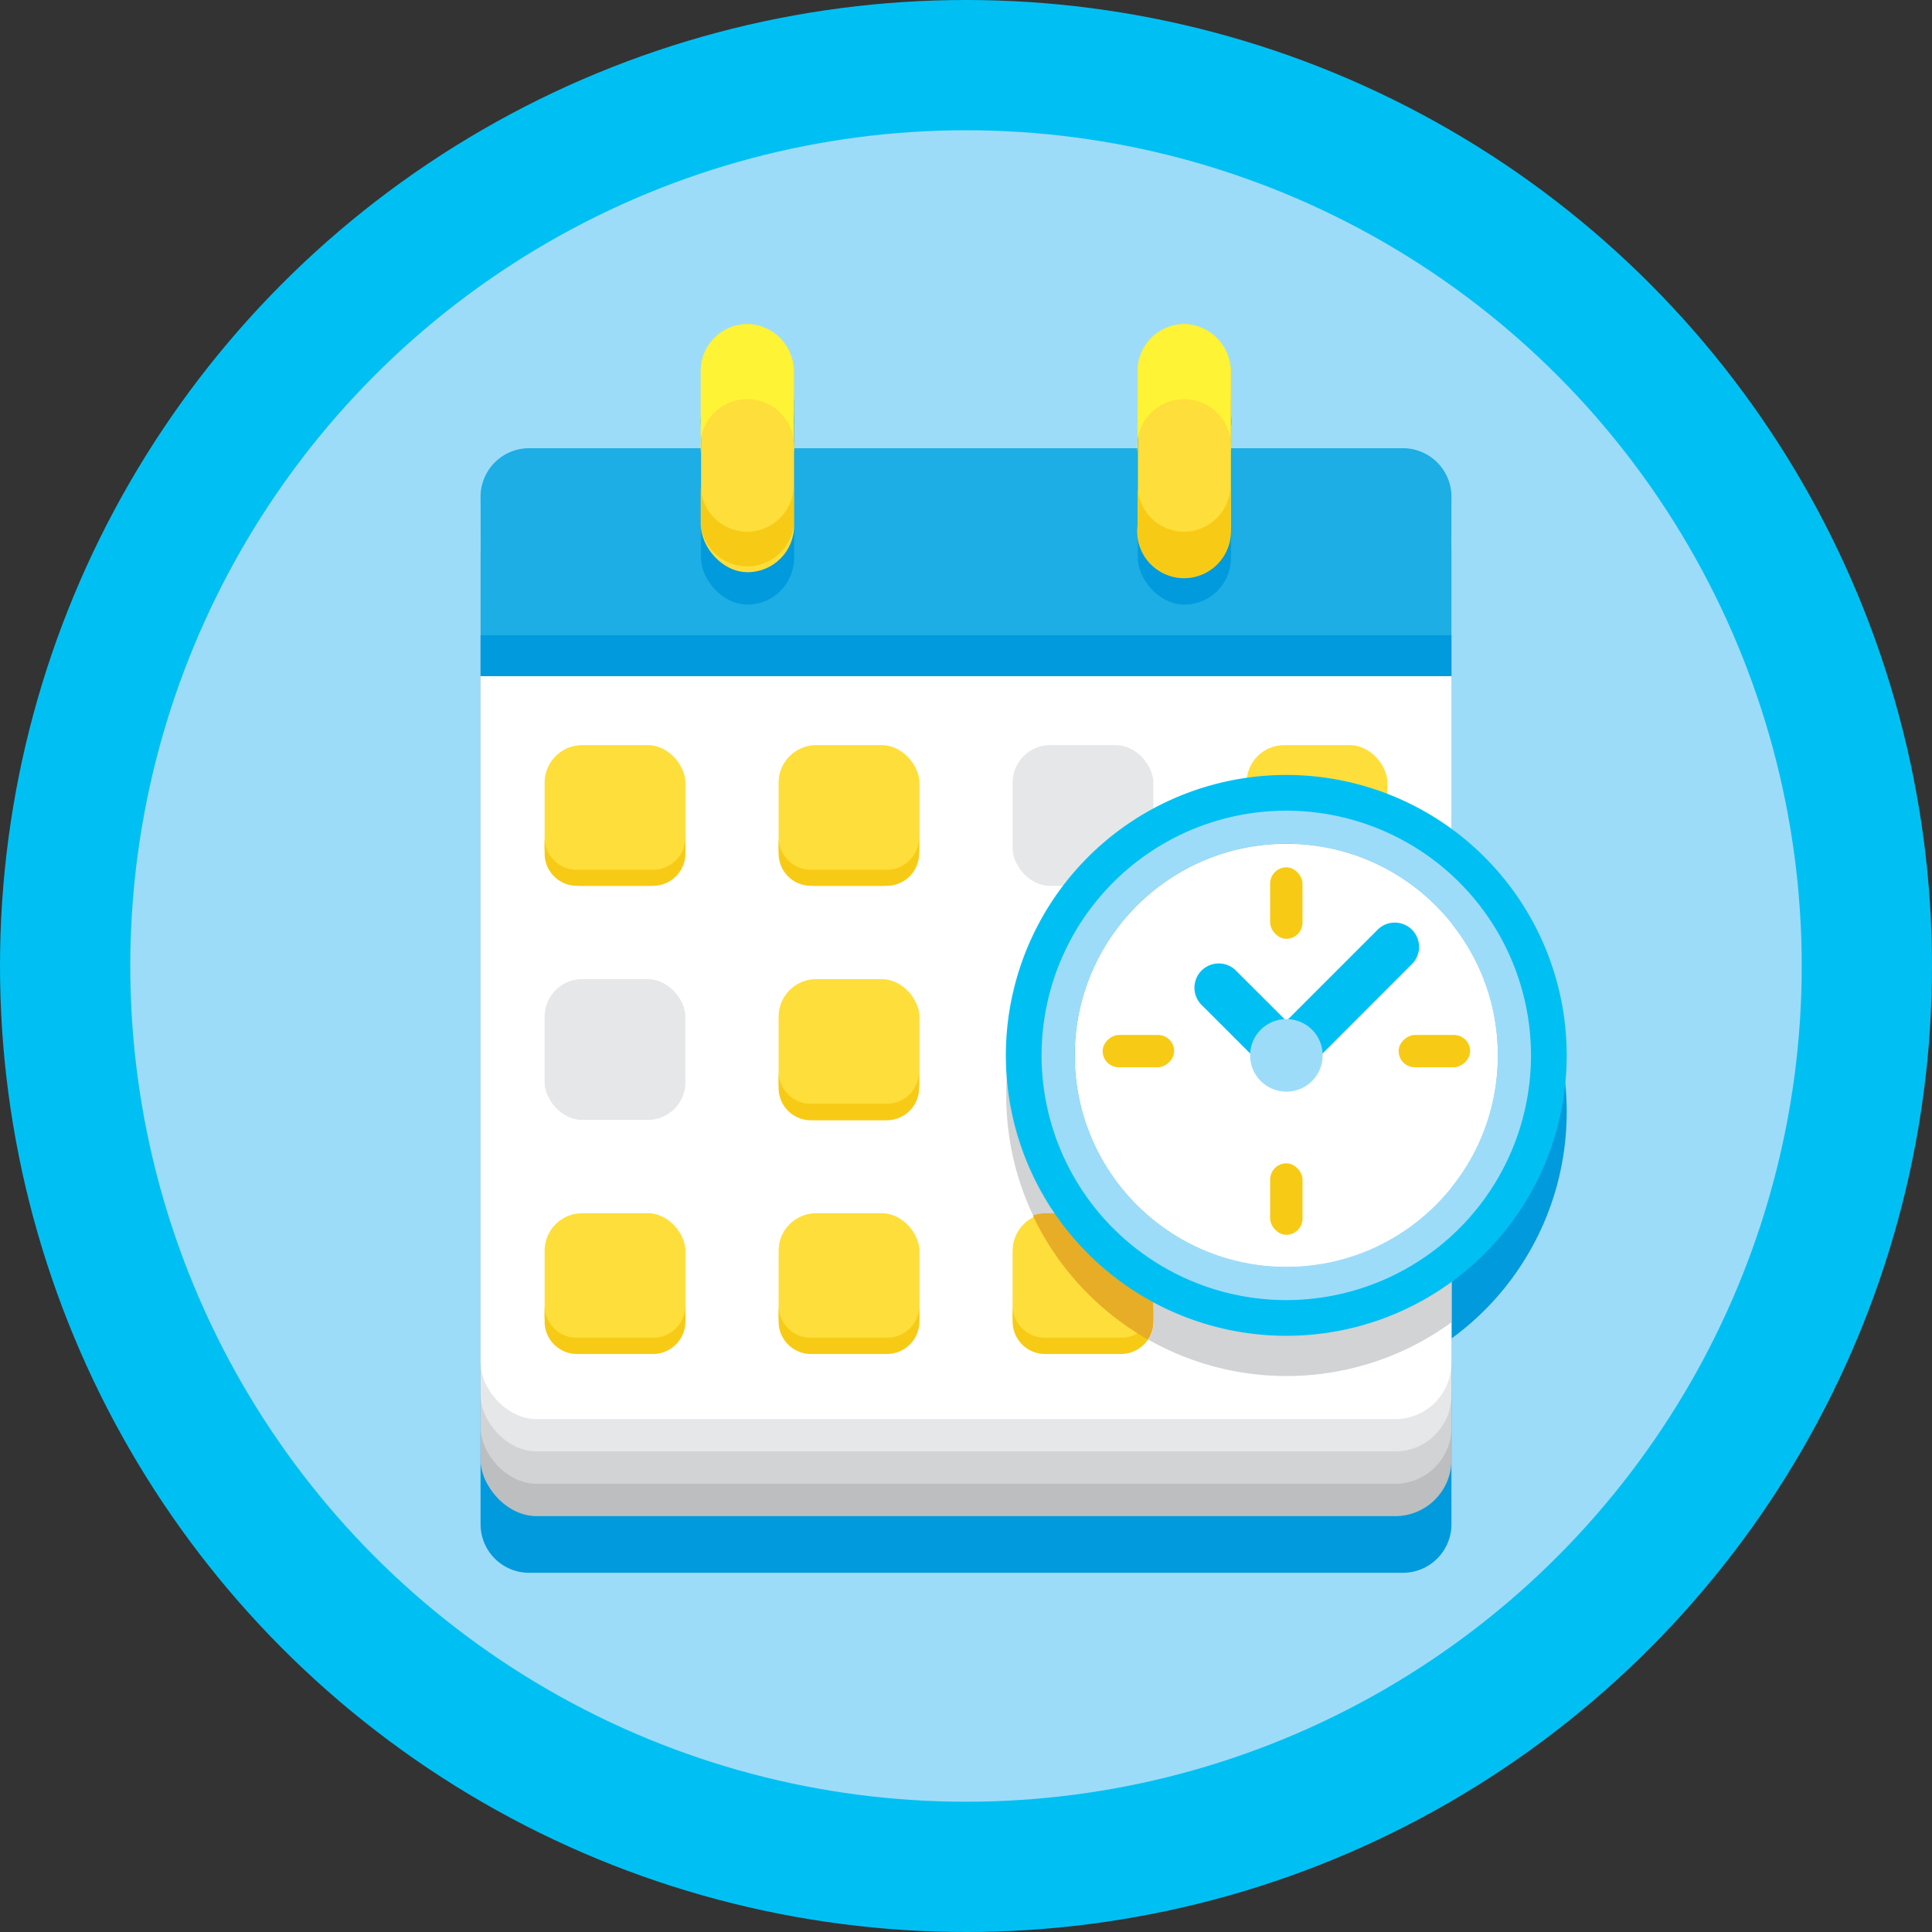 <svg id="attendance_tracking_and_history" data-name="attendance tracking and history" xmlns="http://www.w3.org/2000/svg" width="206" height="206" viewBox="0 0 206 206">
  <rect x="0" y="0" width="206" height="206" fill="#333333" stroke="none"/>
  <title>generic-features-attendance-tracking-and-history-small</title>
  <g>
    <circle cx="103" cy="103" r="103" fill="#00c0f3"/>
    <circle cx="103" cy="103" r="89.11" fill="#9ddcf9"/>
    <path d="M320.05,271.56a29.83,29.83,0,0,0-12.29-24.15V212a5.18,5.18,0,0,0-5.18-5.18H284.25v-8.27a5,5,0,1,0-9.92,0v8.27H237.67v-8.27a5,5,0,1,0-9.92,0v8.27H209.42a5.18,5.18,0,0,0-5.18,5.18V315.52a5.18,5.18,0,0,0,5.18,5.18h93.16a5.18,5.18,0,0,0,5.18-5.18v-19.8A29.85,29.85,0,0,0,320.05,271.56Z" transform="translate(-153 -153)" fill="#009add"/>
    <g>
      <rect x="51.24" y="58.14" width="103.52" height="103.52" rx="6" ry="6" fill="#bcbec0"/>
      <rect x="51.24" y="54.69" width="103.52" height="103.52" rx="6" ry="6" fill="#d1d3d4"/>
      <rect x="51.24" y="51.24" width="103.52" height="103.52" rx="6" ry="6" fill="#e6e7e8"/>
      <rect x="51.24" y="47.79" width="103.52" height="103.52" rx="6" ry="6" fill="#fff"/>
      <g>
        <g>
          <rect x="58.07" y="79.45" width="15.01" height="15.01" rx="4" ry="4" fill="#fede3a"/>
          <path d="M222.63,245.74h-8.11a3.45,3.45,0,0,1-3.45-3.45V244a3.44,3.44,0,0,0,3.45,3.45h8.11a3.45,3.45,0,0,0,3.45-3.45v-1.72A3.46,3.46,0,0,1,222.63,245.74Z" transform="translate(-153 -153)" fill="#f7cb15"/>
          <rect x="83.02" y="79.45" width="15.01" height="15.01" rx="4" ry="4" fill="#fede3a"/>
          <path d="M247.58,245.74h-8.11a3.45,3.45,0,0,1-3.45-3.45V244a3.44,3.44,0,0,0,3.45,3.45h8.11A3.45,3.45,0,0,0,251,244v-1.72A3.46,3.46,0,0,1,247.58,245.74Z" transform="translate(-153 -153)" fill="#f7cb15"/>
          <rect x="107.97" y="79.45" width="15.01" height="15.01" rx="4" ry="4" fill="#e6e7e8"/>
          <rect x="132.92" y="79.45" width="15.01" height="15.01" rx="4" ry="4" fill="#fede3a"/>
        </g>
        <g>
          <rect x="58.07" y="104.4" width="15.01" height="15.01" rx="4" ry="4" fill="#e6e7e8"/>
          <rect x="83.02" y="104.4" width="15.01" height="15.01" rx="4" ry="4" fill="#fede3a"/>
          <path d="M247.58,270.69h-8.11a3.45,3.45,0,0,1-3.45-3.45V269a3.44,3.44,0,0,0,3.45,3.45h8.11A3.45,3.45,0,0,0,251,269v-1.72A3.46,3.46,0,0,1,247.58,270.69Z" transform="translate(-153 -153)" fill="#f7cb15"/>
          <rect x="107.97" y="104.4" width="15.01" height="15.01" rx="4" ry="4" fill="#e6e7e8"/>
          <rect x="132.92" y="104.4" width="15.01" height="15.01" rx="4" ry="4" fill="#e6e7e8"/>
        </g>
        <g>
          <rect x="58.07" y="129.36" width="15.01" height="15.01" rx="4" ry="4" fill="#fede3a"/>
          <path d="M222.63,295.64h-8.11a3.44,3.44,0,0,1-3.45-3.45v1.73a3.45,3.45,0,0,0,3.45,3.45h8.11a3.46,3.46,0,0,0,3.45-3.45v-1.73A3.45,3.45,0,0,1,222.63,295.64Z" transform="translate(-153 -153)" fill="#f7cb15"/>
          <rect x="83.02" y="129.36" width="15.01" height="15.01" rx="4" ry="4" fill="#fede3a"/>
          <path d="M247.58,295.64h-8.11a3.44,3.44,0,0,1-3.45-3.45v1.73a3.45,3.45,0,0,0,3.45,3.45h8.11a3.46,3.46,0,0,0,3.45-3.45v-1.73A3.45,3.45,0,0,1,247.58,295.64Z" transform="translate(-153 -153)" fill="#f7cb15"/>
          <rect x="107.97" y="129.36" width="15.01" height="15.01" rx="4" ry="4" fill="#fede3a"/>
          <path d="M272.53,295.64h-8.11a3.45,3.45,0,0,1-3.45-3.45v1.73a3.46,3.46,0,0,0,3.45,3.45h8.11a3.45,3.45,0,0,0,3.45-3.45v-1.73A3.44,3.44,0,0,1,272.53,295.64Z" transform="translate(-153 -153)" fill="#f7cb15"/>
          <rect x="132.92" y="129.36" width="15.01" height="15.01" rx="4" ry="4" fill="#e6e7e8"/>
        </g>
      </g>
      <g>
        <g>
          <path d="M302.58,200.79H209.42a5.18,5.18,0,0,0-5.18,5.18v19.12H307.76V206A5.18,5.18,0,0,0,302.58,200.79Z" transform="translate(-153 -153)" fill="#1caee4"/>
          <rect x="51.24" y="67.74" width="103.52" height="4.35" fill="#009add"/>
        </g>
        <g>
          <rect x="74.75" y="38.01" width="9.92" height="26.45" rx="4.96" ry="4.96" fill="#009add"/>
          <rect x="121.33" y="38.01" width="9.92" height="26.45" rx="4.96" ry="4.96" fill="#009add"/>
          <rect x="74.75" y="34.56" width="9.92" height="26.45" rx="4.96" ry="4.96" fill="#fede3a"/>
          <path d="M232.71,187.56a5,5,0,0,0-5,5v8.63a5,5,0,1,1,9.92,0v-8.63A5,5,0,0,0,232.71,187.56Z" transform="translate(-153 -153)" fill="#fff335"/>
          <path d="M232.71,209.7a5,5,0,0,1-5-5v4.32a5,5,0,0,0,9.92,0v-4.32A5,5,0,0,1,232.71,209.7Z" transform="translate(-153 -153)" fill="#f7cb15"/>
          <rect x="121.33" y="34.56" width="9.92" height="26.45" rx="4.96" ry="4.96" fill="#fede3a"/>
          <path d="M279.29,187.56a5,5,0,0,0-5,5v8.63a5,5,0,1,1,9.92,0v-8.63A5,5,0,0,0,279.29,187.56Z" transform="translate(-153 -153)" fill="#fff335"/>
          <path d="M279.29,209.7a5,5,0,0,1-5-5v4.32a5,5,0,1,0,9.92,0v-4.32A5,5,0,0,1,279.29,209.7Z" transform="translate(-153 -153)" fill="#f7cb15"/>
        </g>
      </g>
    </g>
    <g>
      <path d="M290.16,239.94a29.89,29.89,0,0,0-27,42.67,3.45,3.45,0,0,1,1.29-.25h8.11a3.44,3.44,0,0,1,3.45,3.45v8.11a3.39,3.39,0,0,1-.58,1.91A29.89,29.89,0,0,0,307.76,294V245.68A29.79,29.79,0,0,0,290.16,239.94Z" transform="translate(-153 -153)" fill="#d1d3d4"/>
      <path d="M272.53,282.36h-8.11a3.45,3.45,0,0,0-1.29.25,30,30,0,0,0,12.27,13.22,3.39,3.39,0,0,0,.58-1.91v-8.11A3.44,3.44,0,0,0,272.53,282.36Z" transform="translate(-153 -153)" fill="#e7ad27"/>
    </g>
    <path d="M290.16,235.63a29.9,29.9,0,1,0,29.89,29.9A29.9,29.9,0,0,0,290.16,235.63Zm0,52.45a22.56,22.56,0,1,1,22.55-22.55A22.56,22.56,0,0,1,290.16,288.08Z" transform="translate(-153 -153)" fill="#00c0f3"/>
    <path d="M290.16,239.44a26.09,26.09,0,1,0,26.08,26.09A26.09,26.09,0,0,0,290.16,239.44Zm0,48.64a22.56,22.56,0,1,1,22.55-22.55A22.56,22.56,0,0,1,290.16,288.08Z" transform="translate(-153 -153)" fill="#9ddcf9"/>
    <circle cx="137.16" cy="112.53" r="22.55" fill="#fff"/>
    <path d="M290.16,268.11a2.57,2.57,0,0,1-1.83-.75l-7.14-7.14a2.59,2.59,0,1,1,3.66-3.66l5.31,5.3,9.8-9.8a2.59,2.59,0,0,1,3.66,3.66L292,267.35A2.57,2.57,0,0,1,290.16,268.11Z" transform="translate(-153 -153)" fill="#00c0f3"/>
    <circle cx="137.16" cy="112.53" r="3.87" fill="#9ddcf9"/>
    <g>
      <rect x="135.43" y="92.48" width="3.45" height="7.62" rx="1.73" ry="1.73" fill="#f7cb15"/>
      <rect x="135.43" y="124.04" width="3.45" height="7.62" rx="1.73" ry="1.73" fill="#f7cb15"/>
    </g>
    <g>
      <rect x="304.21" y="261.26" width="3.45" height="7.62" rx="1.73" ry="1.73" transform="translate(418.01 -193.86) rotate(90)" fill="#f7cb15"/>
      <rect x="272.65" y="261.26" width="3.45" height="7.62" rx="1.73" ry="1.73" transform="translate(386.45 -162.3) rotate(90)" fill="#f7cb15"/>
    </g>
  </g>
</svg>
